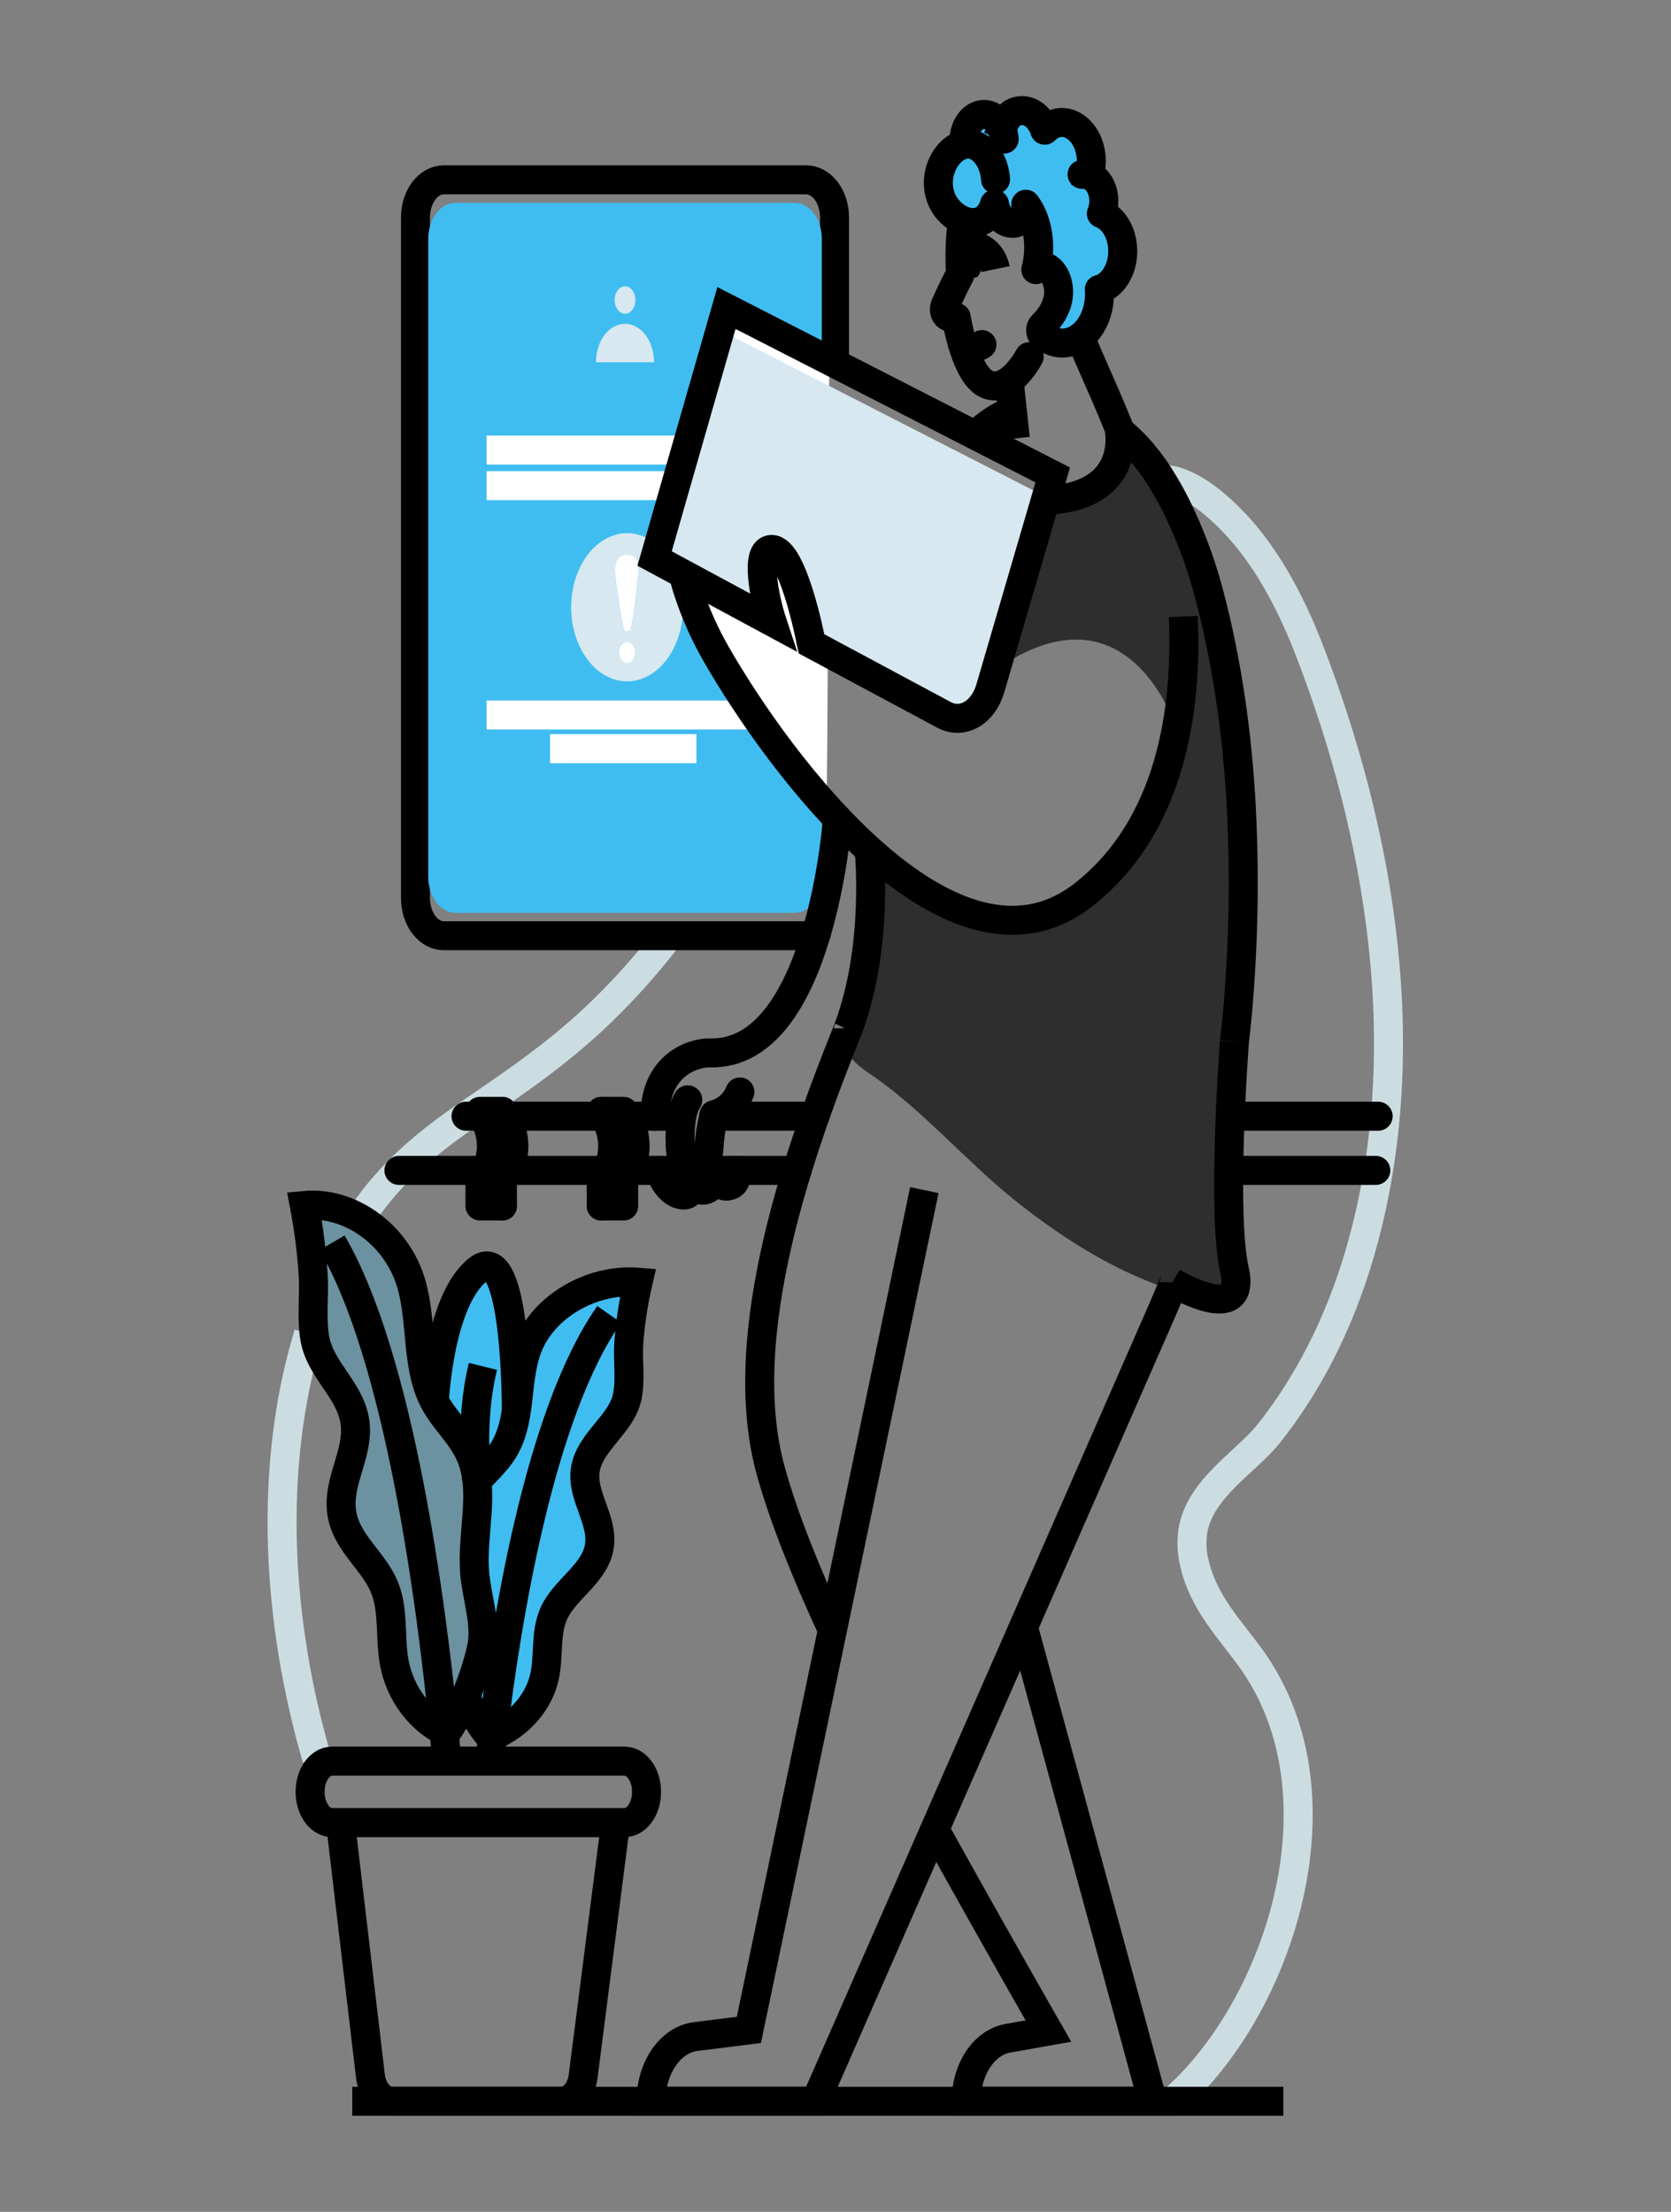 <svg width="272" height="360" viewBox="0 0 272 360" fill="none" xmlns="http://www.w3.org/2000/svg">
<rect x="0" y="0" width="272" height="360" fill="#808080" stroke="none"/>
<path d="M186.132 79.049C191.3 75.243 199.354 83.009 202.915 87.368C207.076 92.437 210.433 98.888 213.014 105.53C224.735 135.684 230.895 171.558 221.264 204.231C218.02 215.293 212.96 225.262 206.448 233.417C202.787 237.978 195.252 242.28 194.154 249.257C193.918 250.989 194.011 252.772 194.426 254.444C195.881 260.838 200.274 265.269 203.63 269.924C219.746 292.32 208.094 327.038 190.862 342" stroke="#CCDDE2" stroke-width="4.72" stroke-miterlimit="10"/>
<path d="M59.75 196.625C64.782 189.551 71.212 184.77 77.678 180.371C84.679 175.608 91.569 170.813 97.934 164.628C101.809 160.871 105.475 156.75 108.903 152.298" stroke="#CCDDE2" stroke-width="4.72" stroke-miterlimit="10"/>
<path d="M51.582 286.225C45.152 264.24 43.52 239.04 50.228 217.08" stroke="#CCDDE2" stroke-width="4.72" stroke-miterlimit="10"/>
<path d="M135.84 58.954V35.388C135.84 33.765 135.352 32.208 134.485 31.061C133.618 29.913 132.442 29.268 131.216 29.268H72.254C71.028 29.268 69.852 29.913 68.984 31.061C68.117 32.208 67.63 33.765 67.63 35.388V146.203C67.635 147.822 68.125 149.372 68.991 150.514C69.858 151.657 71.031 152.298 72.254 152.298H131.224C131.796 152.304 132.364 152.16 132.894 151.873" stroke="black" stroke-width="4.72" stroke-linecap="round" stroke-linejoin="round"/>
<path d="M129.344 33.012H74.136C71.692 33.012 69.711 35.634 69.711 38.869V142.718C69.711 145.953 71.692 148.575 74.136 148.575H129.344C131.788 148.575 133.77 145.953 133.77 142.718V38.869C133.77 35.634 131.788 33.012 129.344 33.012Z" fill="#3FBDF1"/>
<path d="M128.485 41.954H75.695C74.472 41.954 73.481 43.266 73.481 44.885V60.66C73.481 62.278 74.472 63.59 75.695 63.59H128.485C129.708 63.59 130.699 62.278 130.699 60.66V44.885C130.699 43.266 129.708 41.954 128.485 41.954Z" fill="#3FBDF1"/>
<path d="M101.739 51.07C102.673 51.07 103.431 50.068 103.431 48.831C103.431 47.594 102.673 46.592 101.739 46.592C100.805 46.592 100.047 47.594 100.047 48.831C100.047 50.068 100.805 51.07 101.739 51.07Z" fill="#D7E8F0"/>
<path d="M97.014 58.954C97.014 57.295 97.512 55.705 98.398 54.532C99.284 53.359 100.486 52.701 101.739 52.701C102.992 52.701 104.194 53.359 105.08 54.532C105.966 55.705 106.464 57.295 106.464 58.954H97.014Z" fill="#D7E8F0"/>
<path d="M102.084 86.778C100.282 86.777 98.519 87.483 97.02 88.808C95.521 90.132 94.352 92.016 93.662 94.22C92.971 96.424 92.79 98.849 93.142 101.189C93.493 103.529 94.361 105.679 95.636 107.366C96.91 109.053 98.534 110.202 100.303 110.667C102.071 111.132 103.903 110.893 105.568 109.979C107.234 109.065 108.657 107.518 109.658 105.534C110.658 103.55 111.192 101.217 111.191 98.831C111.19 95.635 110.231 92.57 108.523 90.31C106.815 88.049 104.5 86.779 102.084 86.778ZM102.084 107.975C101.732 107.975 101.393 107.79 101.144 107.46C100.894 107.129 100.754 106.682 100.754 106.215C100.754 105.748 100.894 105.3 101.144 104.97C101.393 104.64 101.732 104.454 102.084 104.454C102.437 104.454 102.776 104.64 103.025 104.97C103.274 105.3 103.415 105.748 103.415 106.215C103.415 106.682 103.274 107.129 103.025 107.46C102.776 107.79 102.437 107.975 102.084 107.975ZM103.771 94.421C103.485 97.035 103.243 99.789 102.664 102.341C102.522 102.946 101.655 102.946 101.513 102.341C101.097 100.43 100.777 98.484 100.556 96.516C100.379 95.076 99.74 92.772 100.352 91.376C100.879 90.137 102.378 89.982 103.243 90.63C104.315 91.44 103.904 93.121 103.771 94.421Z" fill="#D7E8F0"/>
<path d="M102.084 107.974C102.819 107.974 103.415 107.186 103.415 106.214C103.415 105.242 102.819 104.453 102.084 104.453C101.35 104.453 100.754 105.242 100.754 106.214C100.754 107.186 101.35 107.974 102.084 107.974Z" fill="white"/>
<path d="M103.771 94.421C103.485 97.034 103.243 99.788 102.664 102.341C102.522 102.946 101.655 102.946 101.513 102.341C101.097 100.429 100.777 98.484 100.556 96.516C100.379 95.076 99.74 92.772 100.352 91.375C100.879 90.137 102.378 89.982 103.243 90.63C104.315 91.44 103.904 93.121 103.771 94.421Z" fill="white"/>
<path d="M79.204 73.253H123.692" stroke="white" stroke-width="4.72" stroke-miterlimit="10"/>
<path d="M79.204 79.045H123.692" stroke="white" stroke-width="4.72" stroke-miterlimit="10"/>
<path d="M79.204 116.37H123.692" stroke="white" stroke-width="4.72" stroke-miterlimit="10"/>
<path d="M134.523 131.307C134.692 131.48 134.985 58.695 134.985 58.695L118.249 50.134C118.249 50.134 105.808 90.494 106.561 90.901L109.921 92.701C109.921 92.701 110.75 91.833 112.673 98.101C114.596 104.368 128.457 125.133 134.523 131.307Z" fill="white"/>
<path d="M89.537 121.853H113.359" stroke="white" stroke-width="4.72" stroke-miterlimit="10"/>
<path d="M201.492 164.056C201.275 167.195 198.348 203.202 201.185 210.233C202.213 212.778 192.008 210.341 191.393 210.154C182.145 207.274 173.484 201.964 165.379 195.505C157.273 189.047 150.111 180.547 141.66 174.82C140.099 173.761 136.642 171.443 137.665 168.408C139.406 163.238 141.543 156.103 141.712 149.792L141.66 141.512C141.66 141.512 140.426 136.314 144.454 140.868C148.482 145.422 166.916 157.428 178.848 143.518C190.781 129.607 191.488 118.606 191.488 118.606C191.488 118.606 183.848 93.859 162.096 108.997L169.78 82.717C169.78 82.717 168.727 80.95 172.056 81.277C175.386 81.605 181.56 79.427 182.324 71.352C182.324 71.352 182.384 68.717 185.907 73.699C189.429 78.682 206.075 98.14 201.492 164.056Z" fill="#2E2E2E"/>
<path d="M158.729 70.837C160.595 69.025 162.685 67.657 164.906 66.794" stroke="black" stroke-width="4.72" stroke-miterlimit="10"/>
<path d="M150.459 193.705L135.5 265.287L121.9 330.383L113.239 331.463C111.253 331.705 109.408 332.92 108.063 334.869C106.719 336.818 105.973 339.361 105.971 342H132.755L152.154 297.749L166.584 264.827L189.143 213.347C189.796 211.845 190.43 210.344 191.047 208.811C191.058 208.793 191.063 208.772 191.064 208.749" stroke="black" stroke-width="4.72" stroke-miterlimit="10"/>
<path d="M200.937 169.561C201.141 167.811 201.321 166.061 201.481 164.301C201.481 164.218 201.481 164.146 201.498 164.063C202.413 153.402 202.608 142.655 202.08 131.948C202.083 131.917 202.083 131.885 202.08 131.854C201.481 120.201 199.866 107.961 196.64 96.027C195.703 92.585 194.545 89.256 193.177 86.077C193.077 85.814 192.962 85.555 192.837 85.296C192.407 84.302 191.945 83.334 191.477 82.376C190.843 81.112 190.172 79.885 189.467 78.715C188.417 76.938 187.252 75.285 185.986 73.775C185.977 73.772 185.97 73.765 185.964 73.757C185.958 73.749 185.953 73.74 185.95 73.729C185.009 72.626 184.009 71.615 182.958 70.705C182.762 70.528 182.566 70.363 182.368 70.197C182.337 70.166 182.304 70.138 182.27 70.114" stroke="black" stroke-width="4.72" stroke-miterlimit="10"/>
<path d="M166.584 264.827L187.62 342H157.265C157.265 339.492 157.953 337.071 159.2 335.184C160.448 333.298 162.171 332.075 164.049 331.743L170.656 330.573C170.656 330.573 161.772 315.093 152.16 297.745" stroke="black" stroke-width="4.72" stroke-miterlimit="10"/>
<path d="M170.316 80.891L161.198 112.053C160.923 112.994 160.509 113.853 159.98 114.58C159.452 115.307 158.819 115.887 158.12 116.287C157.42 116.688 156.667 116.9 155.905 116.912C155.143 116.923 154.386 116.734 153.68 116.355L132.083 104.785C132.073 104.746 132.063 104.706 132.056 104.666C131.784 103.226 128.993 89.424 125.61 89.424C123.012 89.424 124.25 96.231 125.338 100.083C125.463 100.497 125.58 100.886 125.686 101.217L125.517 101.124L108.607 92.001L119.272 54.791L140.094 65.437L170.316 80.891Z" fill="#D7E8F0"/>
<path d="M125.681 101.218C124.546 97.78 122.74 89.425 125.613 89.425C128.996 89.425 131.784 103.238 132.059 104.667L132.086 104.786L153.68 116.36C154.388 116.738 155.145 116.927 155.908 116.914C156.671 116.901 157.425 116.687 158.125 116.285C158.825 115.883 159.457 115.301 159.985 114.572C160.513 113.843 160.927 112.982 161.201 112.04L171.36 77.3L139.068 60.779L118.249 50.134L106.553 90.901L125.681 101.218Z" stroke="black" stroke-width="4.72" stroke-miterlimit="10"/>
<path d="M192.617 100.343C193.264 115.283 190.743 134.395 176.351 145.645C155.062 162.306 126.885 124.56 116.454 106.243C114.73 103.235 113.275 99.973 112.116 96.523C111.764 95.519 111.47 94.482 111.234 93.42" stroke="black" stroke-width="4.72" stroke-miterlimit="10"/>
<path d="M141.473 138.287C141.473 138.287 143.105 154.022 138.073 167.4L138.095 167.364C138.095 167.364 138.095 167.389 138.078 167.4C130.353 186.577 119.294 217.17 125.463 239.4C127.56 246.96 131.175 255.96 135.497 265.291" stroke="black" stroke-width="4.72" stroke-miterlimit="10"/>
<path d="M178.93 47.099L178.946 47.2C179.077 49.308 178.57 51.398 177.537 53.011C176.503 54.623 175.028 55.627 173.435 55.8C172.416 55.917 171.391 55.681 170.462 55.113C170.196 54.963 169.941 54.784 169.698 54.576C169.599 54.485 169.518 54.363 169.462 54.221C169.406 54.079 169.376 53.921 169.376 53.761C169.376 53.601 169.406 53.443 169.462 53.301C169.518 53.159 169.599 53.037 169.698 52.946C170.868 51.83 171.937 50.274 172.241 48.453C172.333 47.893 172.34 47.314 172.263 46.75C172.18 46.031 171.956 45.354 171.613 44.785C171.27 44.217 170.821 43.777 170.31 43.51C170.15 43.447 169.984 43.412 169.818 43.406C169.347 43.355 168.73 43.434 168.607 43.895C169.208 41.661 169.233 39.227 168.678 36.972C168.333 35.577 167.752 34.305 166.978 33.254C167.013 33.661 166.98 34.074 166.881 34.462C166.782 34.851 166.619 35.206 166.405 35.502C166.19 35.798 165.929 36.028 165.64 36.175C165.351 36.322 165.04 36.383 164.731 36.353C162.335 36.245 161.883 33.221 161.883 33.221C161.883 33.221 161.883 33.257 161.883 33.279C160.839 36.724 157.803 36.818 155.627 35.288C154.856 34.764 154.178 34.027 153.639 33.128C153.022 29.596 155.222 26.183 157.76 25.694C157.814 23.447 159.052 21.042 160.722 20.859C161.304 20.793 161.888 20.935 162.415 21.27C162.941 21.605 163.39 22.121 163.714 22.763C163.76 22.86 163.812 22.965 163.853 23.073C164.536 21.762 165.653 20.326 166.845 20.193C167.671 20.116 168.495 20.377 169.206 20.942C169.916 21.506 170.478 22.345 170.816 23.346C170.816 23.192 171.863 22.558 171.969 22.5C172.947 22.008 174.021 21.961 175.022 22.366C176.023 22.77 176.893 23.604 177.496 24.736C177.557 25.049 177.597 25.368 177.616 25.69C177.676 26.653 177.564 27.621 177.29 28.516C177.676 28.662 178.037 28.907 178.353 29.236C179.036 29.898 179.495 30.89 179.629 31.997C179.642 32.109 179.651 32.22 179.656 32.332C179.71 33.175 179.574 34.021 179.264 34.762C180.069 35.066 180.799 35.643 181.384 36.435C181.968 37.228 182.386 38.208 182.596 39.28C182.663 39.635 182.707 39.996 182.73 40.36C182.822 41.903 182.488 43.437 181.789 44.677C181.09 45.917 180.073 46.778 178.93 47.099Z" fill="#3FBDF1"/>
<path d="M178.93 47.098L178.946 47.199C179.077 49.307 178.57 51.397 177.537 53.01C176.503 54.623 175.028 55.626 173.435 55.8C172.416 55.917 171.391 55.68 170.462 55.112C171.632 53.996 172.701 52.437 173.003 50.616C173.11 49.938 173.098 49.237 172.969 48.567C172.839 47.897 172.595 47.275 172.255 46.749C172.172 46.031 171.948 45.353 171.605 44.785C171.262 44.216 170.813 43.776 170.302 43.509C170.142 43.447 169.976 43.411 169.81 43.405C169.971 41.153 169.571 38.894 168.67 36.972C168.325 35.577 167.744 34.305 166.97 33.253C167.005 33.66 166.972 34.073 166.873 34.462C166.774 34.85 166.611 35.205 166.397 35.501C166.182 35.797 165.921 36.027 165.632 36.174C165.343 36.321 165.032 36.382 164.723 36.352C162.327 36.244 161.875 33.221 161.875 33.221C161.875 33.221 161.875 33.257 161.875 33.278C160.831 36.723 157.795 36.817 155.619 35.287C154.848 34.763 154.17 34.026 153.631 33.127C153.014 29.595 155.214 26.183 157.752 25.693C157.806 23.447 159.044 21.042 160.714 20.858C161.296 20.792 161.88 20.934 162.407 21.269C162.933 21.604 163.381 22.12 163.706 22.762C163.752 22.86 163.804 22.964 163.845 23.072C164.527 21.762 165.645 20.325 166.837 20.192C167.664 20.113 168.49 20.373 169.203 20.938C169.914 21.502 170.478 22.343 170.816 23.346C170.816 23.191 171.863 22.557 171.969 22.5C172.947 22.008 174.021 21.96 175.022 22.365C176.023 22.77 176.893 23.604 177.496 24.735C177.557 25.048 177.597 25.367 177.616 25.689C177.676 26.652 177.564 27.62 177.29 28.515C177.676 28.661 178.038 28.906 178.353 29.235C178.303 29.73 178.206 30.214 178.062 30.675C178.665 30.909 179.208 31.36 179.629 31.979C179.642 32.09 179.651 32.202 179.656 32.313C179.71 33.157 179.574 34.003 179.264 34.743C179.669 34.896 180.057 35.119 180.418 35.406C180.359 35.932 180.23 36.44 180.037 36.907C181.065 37.29 181.967 38.119 182.596 39.261C182.663 39.616 182.707 39.977 182.73 40.341C182.826 41.887 182.493 43.426 181.794 44.669C181.094 45.913 180.076 46.777 178.93 47.098Z" fill="#3FBDF1"/>
<path d="M157.793 39.884C157.793 39.884 161.242 39.949 162.033 43.801" stroke="black" stroke-width="4.72" stroke-miterlimit="10"/>
<path d="M156.903 51.427C156.119 51.683 155.304 51.736 154.504 51.581C154.354 51.547 154.212 51.466 154.091 51.343C153.97 51.22 153.873 51.061 153.808 50.878C153.744 50.695 153.714 50.494 153.721 50.293C153.728 50.091 153.772 49.895 153.849 49.72C154.567 48.111 155.307 46.52 156.112 44.99C156.238 44.795 156.316 44.554 156.335 44.299C156.335 44.299 156.003 39.536 156.729 35.882" stroke="black" stroke-width="4.72" stroke-miterlimit="10"/>
<path d="M159.617 43.937C159.69 43.17 159.349 42.481 158.856 42.399C158.363 42.317 157.904 42.873 157.831 43.64C157.758 44.407 158.099 45.096 158.592 45.178C159.085 45.26 159.544 44.705 159.617 43.937Z" fill="black"/>
<path d="M175.913 54.789C175.987 55.743 179.221 62.349 182.145 69.642C182.143 69.654 182.143 69.666 182.145 69.678C182.199 69.833 182.254 69.999 182.316 70.164" stroke="black" stroke-width="4.72" stroke-linecap="round" stroke-linejoin="round"/>
<path d="M164.247 61.773L165.265 71.356" stroke="black" stroke-width="4.72" stroke-miterlimit="10"/>
<path d="M155.657 51.667C155.657 51.667 157.132 61.157 160.757 62.593C164.383 64.029 167.53 58.043 167.53 58.043" stroke="black" stroke-width="4.72" stroke-linecap="round" stroke-linejoin="round"/>
<path d="M156.648 55.948C157.129 56.32 157.674 56.528 158.231 56.552C158.789 56.576 159.342 56.415 159.841 56.085" stroke="black" stroke-width="4.72" stroke-linecap="round" stroke-linejoin="round"/>
<path d="M163.456 22.64C163.413 21.904 163.225 21.196 162.912 20.585C162.513 19.775 161.921 19.166 161.23 18.854C160.539 18.542 159.789 18.546 159.1 18.865C158.411 19.184 157.822 19.799 157.429 20.613C157.035 21.426 156.858 22.391 156.928 23.353" stroke="black" stroke-width="4.72" stroke-miterlimit="10" stroke-linecap="round"/>
<path d="M162.052 29.193C161.984 28.153 161.725 27.151 161.299 26.273C160.872 25.395 160.291 24.667 159.604 24.153C156.147 21.593 151.716 26.565 152.954 31.49C153.389 33.203 154.425 34.449 155.606 35.277C157.782 36.807 160.828 36.717 161.862 33.268L161.878 33.214C161.878 33.214 162.33 36.235 164.726 36.346C165.036 36.375 165.346 36.313 165.635 36.166C165.925 36.019 166.186 35.789 166.401 35.492C166.616 35.196 166.779 34.841 166.879 34.453C166.979 34.064 167.013 33.651 166.978 33.243C169.04 36.051 169.579 40.249 168.61 43.888C168.787 43.233 169.97 43.352 170.313 43.503C171.787 44.183 172.573 46.491 172.247 48.449C171.94 50.282 170.871 51.83 169.706 52.953C169.607 53.044 169.526 53.166 169.47 53.307C169.414 53.449 169.385 53.607 169.385 53.767C169.385 53.926 169.414 54.084 169.47 54.226C169.526 54.367 169.607 54.489 169.706 54.58C170.815 55.523 172.128 55.954 173.441 55.804C175.033 55.631 176.508 54.628 177.541 53.016C178.574 51.404 179.082 49.315 178.952 47.207L178.935 47.107C179.986 46.815 180.933 46.067 181.625 44.98C182.317 43.894 182.714 42.532 182.753 41.112C182.792 39.692 182.471 38.296 181.841 37.145C181.211 35.995 180.307 35.157 179.275 34.766C179.585 34.025 179.721 33.179 179.667 32.336C179.592 31.191 179.179 30.133 178.516 29.391C177.853 28.649 176.996 28.284 176.131 28.376" stroke="black" stroke-width="4.72" stroke-linecap="round" stroke-linejoin="round"/>
<path d="M163.317 20.412C163.97 18.972 164.691 18.165 166.037 18.018C166.872 17.927 167.708 18.185 168.428 18.754C169.147 19.323 169.714 20.176 170.049 21.193C170.003 21.052 171.096 20.394 171.208 20.336C171.644 20.116 172.102 19.982 172.568 19.94C173.81 19.852 175.03 20.401 175.973 21.475C176.916 22.548 177.51 24.062 177.63 25.7C177.69 26.663 177.578 27.631 177.303 28.526" stroke="black" stroke-width="4.72" stroke-linecap="square" stroke-linejoin="round"/>
<path d="M182.145 69.646C182.145 69.646 184.685 80.828 170.161 81.432" stroke="black" stroke-width="4.72" stroke-miterlimit="10"/>
<path d="M106.624 181.673C106.6 173.498 112.671 171.298 115.578 171.37C133.598 171.824 136.316 133.253 136.316 133.253" stroke="black" stroke-width="4.72" stroke-linecap="round" stroke-linejoin="round"/>
<path d="M200.937 169.56C200.937 169.56 198.81 197.33 200.937 206.676C203.064 216.022 190.833 208.688 190.833 208.688" stroke="black" stroke-width="4.72" stroke-miterlimit="10"/>
<path d="M79.073 190.491H64.932" stroke="black" stroke-width="4.72" stroke-linecap="round" stroke-linejoin="round"/>
<path d="M129.741 190.491H102.683" stroke="black" stroke-width="4.72" stroke-linecap="round" stroke-linejoin="round"/>
<path d="M98.802 190.491H82.827" stroke="black" stroke-width="4.72" stroke-linecap="round" stroke-linejoin="round"/>
<path d="M98.391 181.673H82.596" stroke="black" stroke-width="4.72" stroke-linecap="round" stroke-linejoin="round"/>
<path d="M110.976 181.673H102.449" stroke="black" stroke-width="4.72" stroke-linecap="round" stroke-linejoin="round"/>
<path d="M132.652 181.673H116.182" stroke="black" stroke-width="4.72" stroke-linecap="round" stroke-linejoin="round"/>
<path d="M78.649 181.673H75.856" stroke="black" stroke-width="4.72" stroke-linecap="round" stroke-linejoin="round"/>
<path d="M97.868 180.882H101.521C101.521 180.882 105.707 186.113 101.521 192.099V196.283H97.868" stroke="black" stroke-width="4.72" stroke-linecap="round" stroke-linejoin="round"/>
<path d="M81.782 180.882C81.782 180.882 85.968 186.113 81.782 192.099V196.283" stroke="black" stroke-width="4.72" stroke-linecap="round" stroke-linejoin="round"/>
<path d="M81.782 196.283H78.129V192.099C82.318 186.113 78.129 180.882 78.129 180.882H81.782" stroke="black" stroke-width="4.72" stroke-linecap="round" stroke-linejoin="round"/>
<path d="M97.868 180.882C97.868 180.882 102.057 186.113 97.868 192.099V196.283" stroke="black" stroke-width="4.72" stroke-linecap="round" stroke-linejoin="round"/>
<path d="M78.129 192.099H81.782" stroke="black" stroke-width="4.72" stroke-linecap="round" stroke-linejoin="round"/>
<path d="M97.868 192.099H101.521" stroke="black" stroke-width="4.72" stroke-linecap="round" stroke-linejoin="round"/>
<path d="M111.95 179.003C111.484 179.79 111.151 180.701 110.976 181.674C110.745 183.111 110.658 184.581 110.718 186.048C110.734 187.488 110.87 188.964 111.904 189.72C113.457 190.869 115.323 189.227 115.404 186.873C115.493 185.103 115.755 183.355 116.182 181.674C116.199 181.591 116.218 181.519 116.234 181.451" stroke="black" stroke-width="4.72" stroke-linecap="round" stroke-linejoin="round"/>
<path d="M116.234 181.44C117.529 181.08 119.457 180.141 120.439 177.718" stroke="black" stroke-width="4.72" stroke-linecap="round" stroke-linejoin="round"/>
<path d="M107.399 190.491C107.399 190.491 108.417 194.04 110.976 194.472C113.536 194.904 111.917 190.491 111.917 190.491C111.917 190.491 112.978 193.601 114.262 193.706C115.546 193.81 116.656 192.266 116.212 190.491C116.212 190.491 116.604 193.346 118.502 193.032C120.401 192.719 119.618 190.491 119.618 190.491" stroke="black" stroke-width="4.72" stroke-linecap="round" stroke-linejoin="round"/>
<g opacity="0.54">
<path opacity="0.54" d="M78.203 241.052L76.367 276.145C75.371 278.528 74.251 280.638 73.252 281.941C73.119 281.876 72.98 281.811 72.853 281.732C72.608 281.62 72.366 281.491 72.135 281.372C68.413 279.212 65.606 275.191 64.763 270.651C64.023 266.659 64.692 262.346 63.256 258.595C61.505 253.976 56.728 251.078 56.154 245.862C55.611 240.984 58.926 236.502 58.39 231.728C57.77 226.328 52.76 223.117 51.824 217.836C51.239 214.552 51.762 210.787 51.552 207.396C51.305 203.617 50.821 199.873 50.108 196.2C57.504 195.48 65.032 200.88 67.429 208.609C69.387 214.934 68.207 222.325 71.272 228.088C72.937 231.21 75.711 233.542 77.145 236.811C77.587 237.83 77.907 238.932 78.094 240.08C78.108 240.159 78.108 240.242 78.118 240.303C78.132 240.433 78.143 240.53 78.154 240.627C78.178 240.908 78.203 241.052 78.203 241.052Z" fill="#3FBDF1"/>
<path opacity="0.54" d="M78.216 241.038H78.203C78.203 241.038 78.178 240.894 78.154 240.621C78.177 240.731 78.193 240.845 78.203 240.959C78.216 240.988 78.216 241.02 78.216 241.038Z" fill="#3FBDF1"/>
</g>
<path d="M102.65 227.355C101.676 231.909 96.449 234.678 95.815 239.347C95.254 243.483 98.709 247.346 98.138 251.547C97.531 256.058 92.567 258.553 90.745 262.545C89.26 265.785 89.953 269.497 89.186 272.942C88.299 276.855 85.378 280.347 81.475 282.198C81.233 282.313 81.002 282.424 80.757 282.522C80.624 282.568 80.485 282.633 80.344 282.68C79.054 281.28 77.583 278.817 76.378 276.16L78.214 241.068H78.227C79.65 239.473 81.279 238.008 82.411 236.236C83.64 234.321 84.211 232.23 84.587 230.041H84.592V229.8C85.136 226.336 85.177 222.715 86.406 219.432C88.898 212.75 96.718 208.099 104.418 208.711C103.692 211.865 103.195 215.104 102.933 218.384C102.71 221.286 103.259 224.536 102.65 227.355Z" fill="#3FBDF1"/>
<path d="M84.592 229.77V230.011H84.557C84.576 229.928 84.592 229.849 84.592 229.77Z" fill="#3FBDF1"/>
<path d="M84.592 229.769C84.592 229.848 84.568 229.928 84.557 230.01C84.192 232.199 83.621 234.291 82.381 236.206C81.249 237.977 79.62 239.446 78.197 241.037C78.197 241.037 78.197 240.987 78.184 240.972C78.174 240.858 78.158 240.745 78.135 240.634C78.135 240.537 78.113 240.44 78.099 240.31C78.099 240.249 78.099 240.166 78.075 240.087C77.888 238.939 77.568 237.836 77.126 236.818C75.692 233.549 72.918 231.216 71.253 228.095C71.253 228.095 72.007 211.643 78.366 206.635C84.407 201.901 84.592 227.029 84.592 229.769Z" fill="#3FBDF1"/>
<path d="M84.592 229.77V230.011H84.557C84.576 229.928 84.592 229.849 84.592 229.77Z" fill="#3FBDF1"/>
<path d="M78.203 240.973V241.052C78.203 241.052 78.178 240.908 78.154 240.635C78.177 240.746 78.193 240.859 78.203 240.973Z" fill="#3FBDF1"/>
<path d="M77.637 241.057C79.054 239.458 80.697 237.975 81.834 236.207C85.022 231.225 83.795 224.86 85.841 219.399C88.329 212.725 96.177 208.073 103.858 208.685C103.125 211.838 102.626 215.078 102.367 218.359C102.139 221.278 102.685 224.533 102.095 227.359C101.116 231.909 95.891 234.67 95.254 239.343C94.691 243.476 98.154 247.339 97.58 251.54C96.971 256.051 92.012 258.542 90.184 262.534C88.697 265.774 89.396 269.486 88.623 272.938C87.687 277.1 84.442 280.779 80.191 282.511C80.055 282.572 79.919 282.633 79.772 282.68C78.483 281.279 77.011 278.821 75.804 276.16" stroke="black" stroke-width="4.72" stroke-miterlimit="10"/>
<path d="M99.158 213.919C87.682 230.267 82.294 264.737 80.186 282.517C80.014 284.018 79.859 285.397 79.726 286.628" stroke="black" stroke-width="4.72" stroke-miterlimit="10"/>
<path d="M100.216 296.64L94.928 337.875C94.803 339.005 94.38 340.04 93.732 340.796C93.084 341.551 92.255 341.978 91.392 342H63.822C62.952 341.975 62.117 341.539 61.469 340.77C60.821 340.002 60.401 338.952 60.286 337.81L55.417 296.64H100.216Z" stroke="black" stroke-width="4.72" stroke-miterlimit="10"/>
<path d="M105.231 292.047C105.082 294.646 103.526 296.647 101.66 296.647H54.06C52.213 296.647 50.671 294.689 50.494 292.119C50.29 289.181 51.947 286.636 54.06 286.636H101.66C103.754 286.636 105.403 289.131 105.231 292.047Z" stroke="black" stroke-width="4.72" stroke-miterlimit="10"/>
<path d="M72.687 281.948C74.729 279.262 77.229 273.286 78.339 268.401C79.25 264.373 77.643 260.229 77.275 256.1C76.699 249.62 79.128 242.676 76.568 236.815C75.143 233.546 72.368 231.22 70.704 228.088C67.636 222.328 68.813 214.948 66.852 208.623C64.464 200.88 56.935 195.498 49.542 196.2C50.249 199.877 50.727 203.625 50.973 207.406C51.193 210.787 50.666 214.552 51.245 217.846C52.183 223.128 57.199 226.324 57.814 231.735C58.358 236.52 55.034 240.994 55.581 245.865C56.168 251.089 60.925 253.976 62.685 258.602C64.113 262.36 63.444 266.666 64.187 270.655C65.117 275.637 68.408 280.015 72.687 281.948Z" stroke="black" stroke-width="4.72" stroke-miterlimit="10"/>
<path d="M54.055 202.269C65.071 221.205 70.255 261.129 72.279 281.739C72.453 283.539 72.608 285.163 72.73 286.628" stroke="black" stroke-width="4.72" stroke-miterlimit="10"/>
<path d="M70.704 228.089C70.704 228.089 71.46 211.637 77.817 206.633C84.173 201.629 84.048 229.68 84.048 229.68" stroke="black" stroke-width="4.72" stroke-miterlimit="10"/>
<path d="M77.637 241.056C77.637 241.056 76.337 231.642 78.613 222.39" stroke="black" stroke-width="4.72" stroke-miterlimit="10"/>
<path d="M223.946 190.491H200.149" stroke="black" stroke-width="4.72" stroke-linecap="round" stroke-linejoin="round"/>
<path d="M224.332 181.673H200.91" stroke="black" stroke-width="4.72" stroke-linecap="round" stroke-linejoin="round"/>
<path d="M57.346 342H208.899" stroke="black" stroke-width="4.72" stroke-miterlimit="10"/>
</svg>
